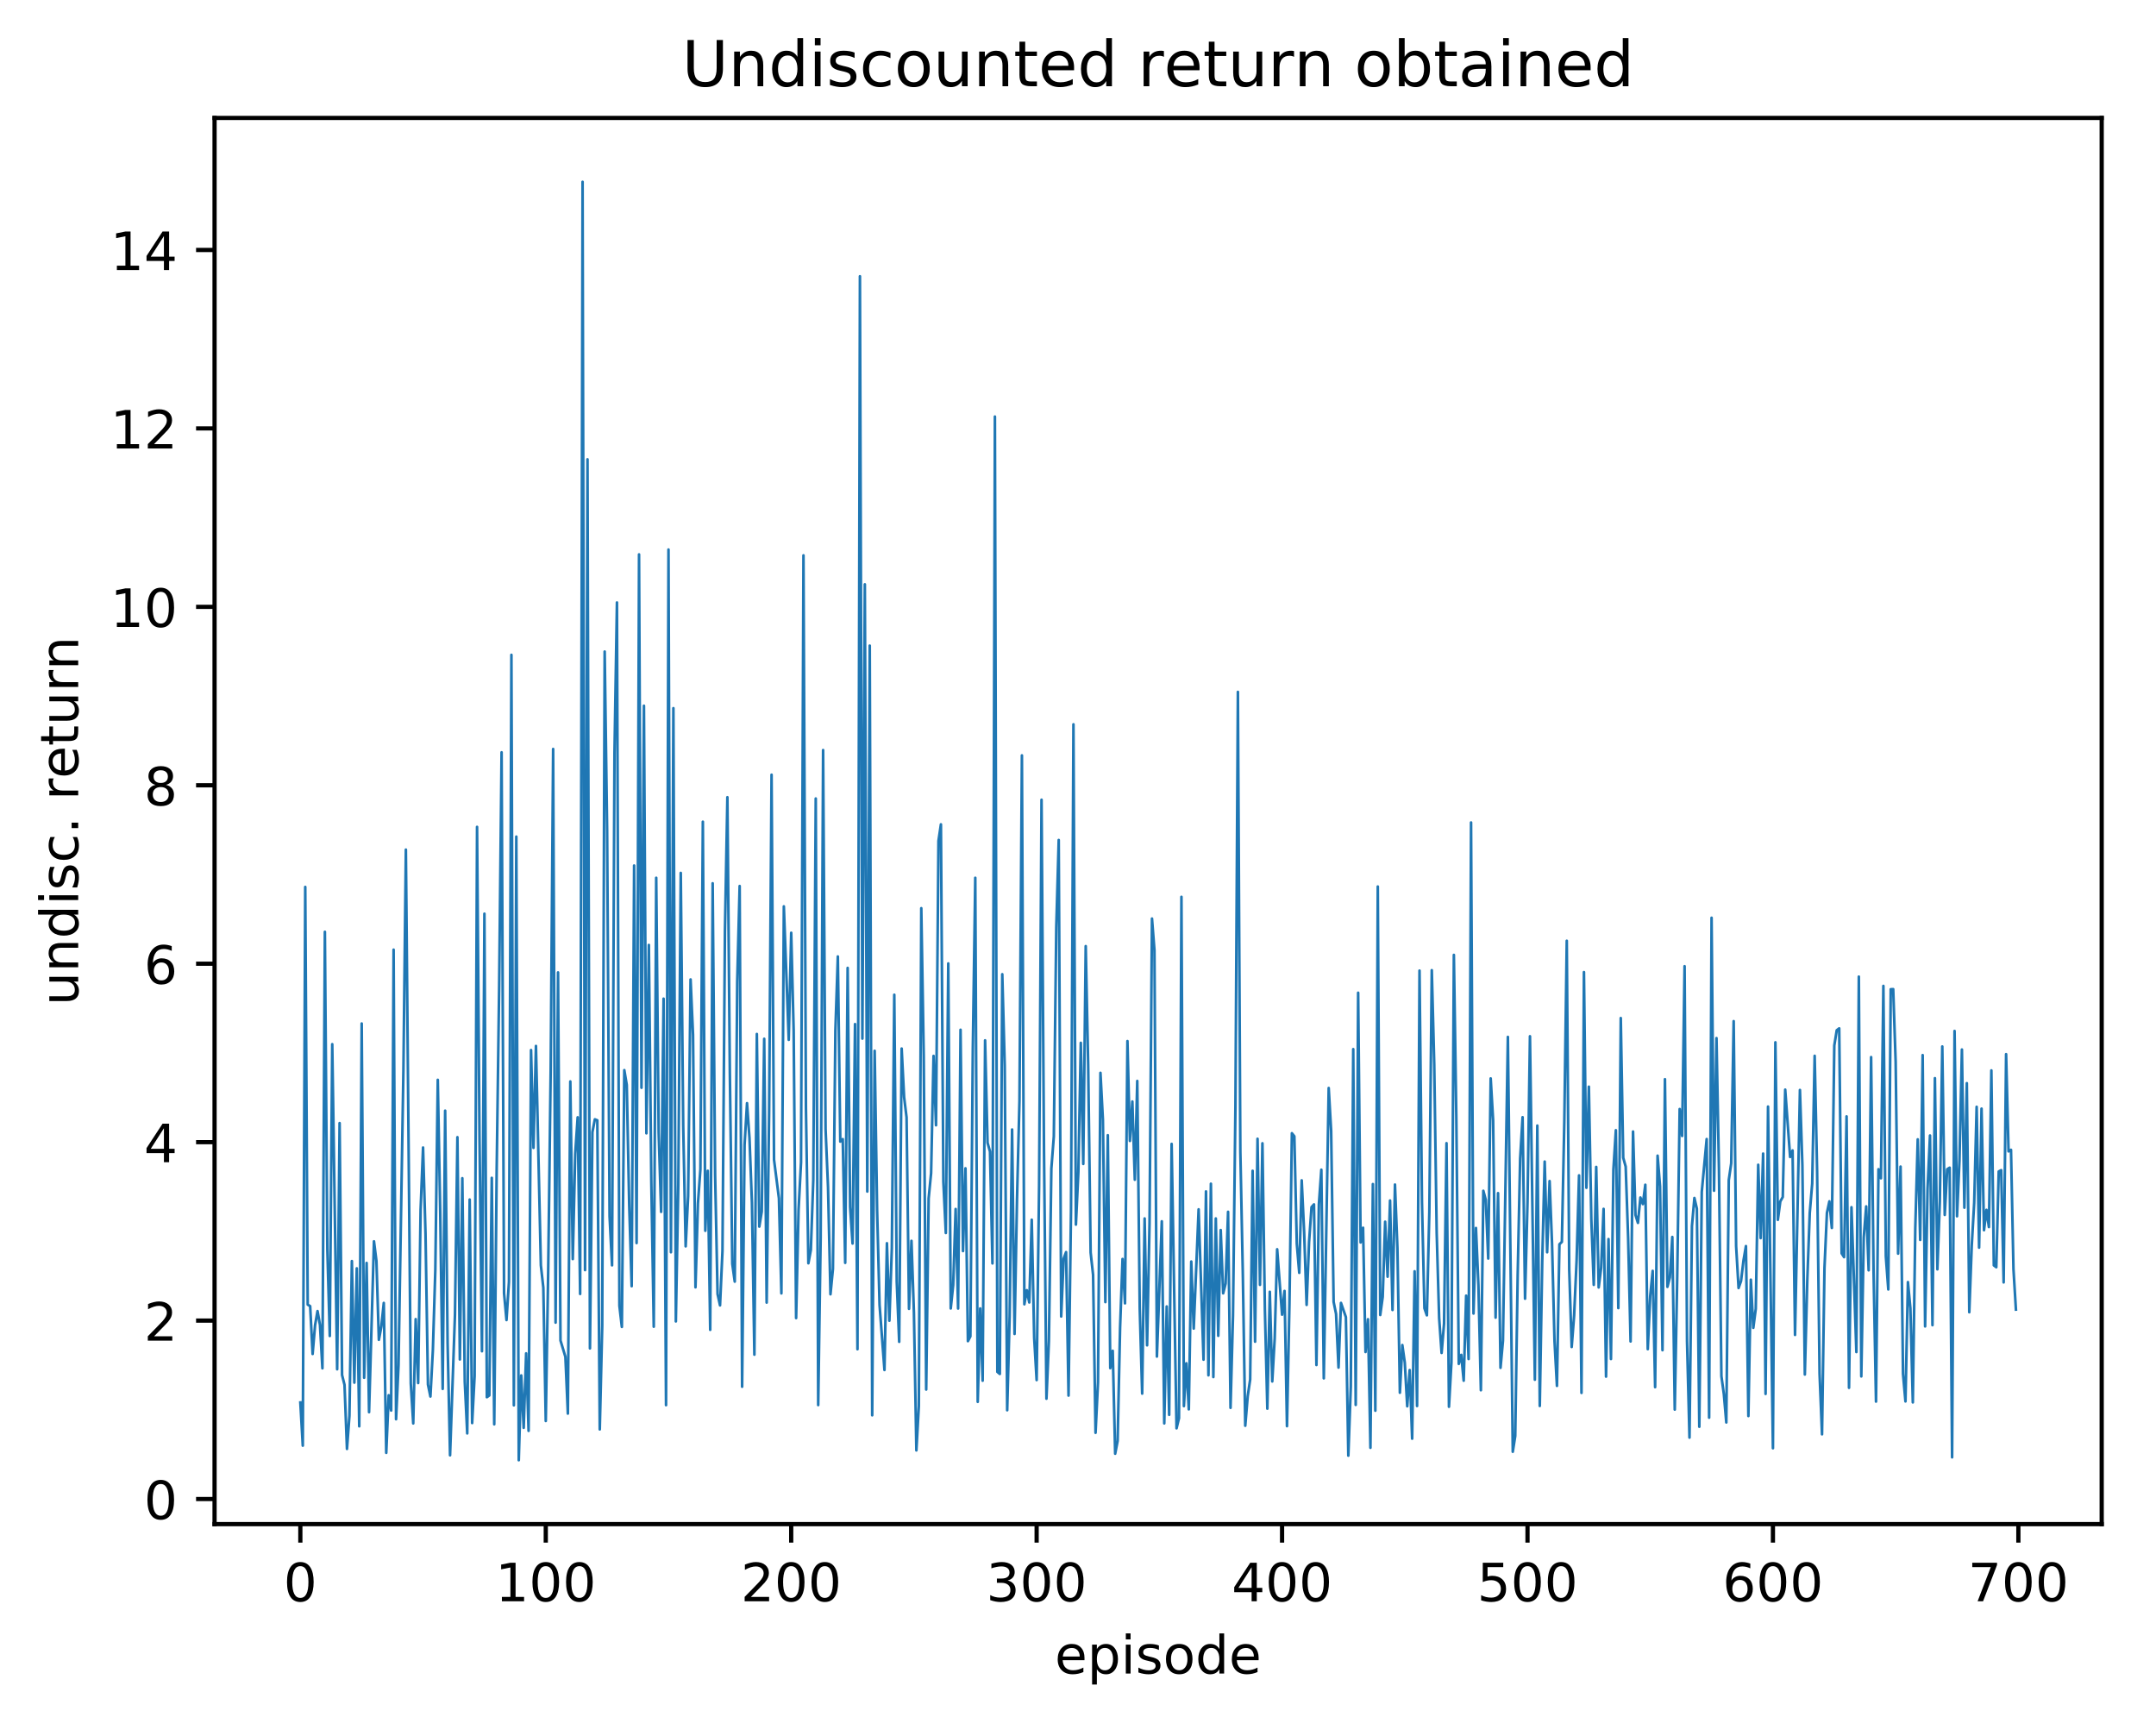 <?xml version="1.0" encoding="utf-8" standalone="no"?>
<!DOCTYPE svg PUBLIC "-//W3C//DTD SVG 1.1//EN"
  "http://www.w3.org/Graphics/SVG/1.1/DTD/svg11.dtd">
<!-- Created with matplotlib (http://matplotlib.org/) -->
<svg height="325pt" version="1.1" viewBox="0 0 408 325" width="408pt" xmlns="http://www.w3.org/2000/svg" xmlns:xlink="http://www.w3.org/1999/xlink">
 <defs>
  <style type="text/css">
*{stroke-linecap:butt;stroke-linejoin:round;}
  </style>
 </defs>
 <g id="figure_1">
  <g id="patch_1">
   <path d="M 0 325.986 
L 408.423 325.986 
L 408.423 0 
L 0 0 
z
" style="fill:#ffffff;"/>
  </g>
  <g id="axes_1">
   <g id="patch_2">
    <path d="M 40.603 288.43 
L 397.723 288.43 
L 397.723 22.318 
L 40.603 22.318 
z
" style="fill:#ffffff;"/>
   </g>
   <g id="matplotlib.axis_1">
    <g id="xtick_1">
     <g id="line2d_1">
      <defs>
       <path d="M 0 0 
L 0 3.5 
" id="me618990455" style="stroke:#000000;stroke-width:0.8;"/>
      </defs>
      <g>
       <use style="stroke:#000000;stroke-width:0.8;" x="56.836" xlink:href="#me618990455" y="288.43"/>
      </g>
     </g>
     <g id="text_1">
      <!-- 0 -->
      <defs>
       <path d="M 31.781 66.406 
Q 24.172 66.406 20.328 58.906 
Q 16.5 51.422 16.5 36.375 
Q 16.5 21.391 20.328 13.891 
Q 24.172 6.391 31.781 6.391 
Q 39.453 6.391 43.281 13.891 
Q 47.125 21.391 47.125 36.375 
Q 47.125 51.422 43.281 58.906 
Q 39.453 66.406 31.781 66.406 
z
M 31.781 74.219 
Q 44.047 74.219 50.516 64.516 
Q 56.984 54.828 56.984 36.375 
Q 56.984 17.969 50.516 8.266 
Q 44.047 -1.422 31.781 -1.422 
Q 19.531 -1.422 13.062 8.266 
Q 6.594 17.969 6.594 36.375 
Q 6.594 54.828 13.062 64.516 
Q 19.531 74.219 31.781 74.219 
z
" id="DejaVuSans-30"/>
      </defs>
      <g transform="translate(53.655 303.029)scale(0.1 -0.1)">
       <use xlink:href="#DejaVuSans-30"/>
      </g>
     </g>
    </g>
    <g id="xtick_2">
     <g id="line2d_2">
      <g>
       <use style="stroke:#000000;stroke-width:0.8;" x="103.281" xlink:href="#me618990455" y="288.43"/>
      </g>
     </g>
     <g id="text_2">
      <!-- 100 -->
      <defs>
       <path d="M 12.406 8.297 
L 28.516 8.297 
L 28.516 63.922 
L 10.984 60.406 
L 10.984 69.391 
L 28.422 72.906 
L 38.281 72.906 
L 38.281 8.297 
L 54.391 8.297 
L 54.391 0 
L 12.406 0 
z
" id="DejaVuSans-31"/>
      </defs>
      <g transform="translate(93.738 303.029)scale(0.1 -0.1)">
       <use xlink:href="#DejaVuSans-31"/>
       <use x="63.623" xlink:href="#DejaVuSans-30"/>
       <use x="127.246" xlink:href="#DejaVuSans-30"/>
      </g>
     </g>
    </g>
    <g id="xtick_3">
     <g id="line2d_3">
      <g>
       <use style="stroke:#000000;stroke-width:0.8;" x="149.727" xlink:href="#me618990455" y="288.43"/>
      </g>
     </g>
     <g id="text_3">
      <!-- 200 -->
      <defs>
       <path d="M 19.188 8.297 
L 53.609 8.297 
L 53.609 0 
L 7.328 0 
L 7.328 8.297 
Q 12.938 14.109 22.625 23.891 
Q 32.328 33.688 34.812 36.531 
Q 39.547 41.844 41.422 45.531 
Q 43.312 49.219 43.312 52.781 
Q 43.312 58.594 39.234 62.25 
Q 35.156 65.922 28.609 65.922 
Q 23.969 65.922 18.812 64.312 
Q 13.672 62.703 7.812 59.422 
L 7.812 69.391 
Q 13.766 71.781 18.938 73 
Q 24.125 74.219 28.422 74.219 
Q 39.75 74.219 46.484 68.547 
Q 53.219 62.891 53.219 53.422 
Q 53.219 48.922 51.531 44.891 
Q 49.859 40.875 45.406 35.406 
Q 44.188 33.984 37.641 27.219 
Q 31.109 20.453 19.188 8.297 
z
" id="DejaVuSans-32"/>
      </defs>
      <g transform="translate(140.183 303.029)scale(0.1 -0.1)">
       <use xlink:href="#DejaVuSans-32"/>
       <use x="63.623" xlink:href="#DejaVuSans-30"/>
       <use x="127.246" xlink:href="#DejaVuSans-30"/>
      </g>
     </g>
    </g>
    <g id="xtick_4">
     <g id="line2d_4">
      <g>
       <use style="stroke:#000000;stroke-width:0.8;" x="196.173" xlink:href="#me618990455" y="288.43"/>
      </g>
     </g>
     <g id="text_4">
      <!-- 300 -->
      <defs>
       <path d="M 40.578 39.312 
Q 47.656 37.797 51.625 33 
Q 55.609 28.219 55.609 21.188 
Q 55.609 10.406 48.188 4.484 
Q 40.766 -1.422 27.094 -1.422 
Q 22.516 -1.422 17.656 -0.516 
Q 12.797 0.391 7.625 2.203 
L 7.625 11.719 
Q 11.719 9.328 16.594 8.109 
Q 21.484 6.891 26.812 6.891 
Q 36.078 6.891 40.938 10.547 
Q 45.797 14.203 45.797 21.188 
Q 45.797 27.641 41.281 31.266 
Q 36.766 34.906 28.719 34.906 
L 20.219 34.906 
L 20.219 43.016 
L 29.109 43.016 
Q 36.375 43.016 40.234 45.922 
Q 44.094 48.828 44.094 54.297 
Q 44.094 59.906 40.109 62.906 
Q 36.141 65.922 28.719 65.922 
Q 24.656 65.922 20.016 65.031 
Q 15.375 64.156 9.812 62.312 
L 9.812 71.094 
Q 15.438 72.656 20.344 73.438 
Q 25.25 74.219 29.594 74.219 
Q 40.828 74.219 47.359 69.109 
Q 53.906 64.016 53.906 55.328 
Q 53.906 49.266 50.438 45.094 
Q 46.969 40.922 40.578 39.312 
z
" id="DejaVuSans-33"/>
      </defs>
      <g transform="translate(186.629 303.029)scale(0.1 -0.1)">
       <use xlink:href="#DejaVuSans-33"/>
       <use x="63.623" xlink:href="#DejaVuSans-30"/>
       <use x="127.246" xlink:href="#DejaVuSans-30"/>
      </g>
     </g>
    </g>
    <g id="xtick_5">
     <g id="line2d_5">
      <g>
       <use style="stroke:#000000;stroke-width:0.8;" x="242.618" xlink:href="#me618990455" y="288.43"/>
      </g>
     </g>
     <g id="text_5">
      <!-- 400 -->
      <defs>
       <path d="M 37.797 64.312 
L 12.891 25.391 
L 37.797 25.391 
z
M 35.203 72.906 
L 47.609 72.906 
L 47.609 25.391 
L 58.016 25.391 
L 58.016 17.188 
L 47.609 17.188 
L 47.609 0 
L 37.797 0 
L 37.797 17.188 
L 4.891 17.188 
L 4.891 26.703 
z
" id="DejaVuSans-34"/>
      </defs>
      <g transform="translate(233.074 303.029)scale(0.1 -0.1)">
       <use xlink:href="#DejaVuSans-34"/>
       <use x="63.623" xlink:href="#DejaVuSans-30"/>
       <use x="127.246" xlink:href="#DejaVuSans-30"/>
      </g>
     </g>
    </g>
    <g id="xtick_6">
     <g id="line2d_6">
      <g>
       <use style="stroke:#000000;stroke-width:0.8;" x="289.064" xlink:href="#me618990455" y="288.43"/>
      </g>
     </g>
     <g id="text_6">
      <!-- 500 -->
      <defs>
       <path d="M 10.797 72.906 
L 49.516 72.906 
L 49.516 64.594 
L 19.828 64.594 
L 19.828 46.734 
Q 21.969 47.469 24.109 47.828 
Q 26.266 48.188 28.422 48.188 
Q 40.625 48.188 47.75 41.5 
Q 54.891 34.812 54.891 23.391 
Q 54.891 11.625 47.562 5.094 
Q 40.234 -1.422 26.906 -1.422 
Q 22.312 -1.422 17.547 -0.641 
Q 12.797 0.141 7.719 1.703 
L 7.719 11.625 
Q 12.109 9.234 16.797 8.062 
Q 21.484 6.891 26.703 6.891 
Q 35.156 6.891 40.078 11.328 
Q 45.016 15.766 45.016 23.391 
Q 45.016 31 40.078 35.438 
Q 35.156 39.891 26.703 39.891 
Q 22.75 39.891 18.812 39.016 
Q 14.891 38.141 10.797 36.281 
z
" id="DejaVuSans-35"/>
      </defs>
      <g transform="translate(279.52 303.029)scale(0.1 -0.1)">
       <use xlink:href="#DejaVuSans-35"/>
       <use x="63.623" xlink:href="#DejaVuSans-30"/>
       <use x="127.246" xlink:href="#DejaVuSans-30"/>
      </g>
     </g>
    </g>
    <g id="xtick_7">
     <g id="line2d_7">
      <g>
       <use style="stroke:#000000;stroke-width:0.8;" x="335.509" xlink:href="#me618990455" y="288.43"/>
      </g>
     </g>
     <g id="text_7">
      <!-- 600 -->
      <defs>
       <path d="M 33.016 40.375 
Q 26.375 40.375 22.484 35.828 
Q 18.609 31.297 18.609 23.391 
Q 18.609 15.531 22.484 10.953 
Q 26.375 6.391 33.016 6.391 
Q 39.656 6.391 43.531 10.953 
Q 47.406 15.531 47.406 23.391 
Q 47.406 31.297 43.531 35.828 
Q 39.656 40.375 33.016 40.375 
z
M 52.594 71.297 
L 52.594 62.312 
Q 48.875 64.062 45.094 64.984 
Q 41.312 65.922 37.594 65.922 
Q 27.828 65.922 22.672 59.328 
Q 17.531 52.734 16.797 39.406 
Q 19.672 43.656 24.016 45.922 
Q 28.375 48.188 33.594 48.188 
Q 44.578 48.188 50.953 41.516 
Q 57.328 34.859 57.328 23.391 
Q 57.328 12.156 50.688 5.359 
Q 44.047 -1.422 33.016 -1.422 
Q 20.359 -1.422 13.672 8.266 
Q 6.984 17.969 6.984 36.375 
Q 6.984 53.656 15.188 63.938 
Q 23.391 74.219 37.203 74.219 
Q 40.922 74.219 44.703 73.484 
Q 48.484 72.75 52.594 71.297 
z
" id="DejaVuSans-36"/>
      </defs>
      <g transform="translate(325.966 303.029)scale(0.1 -0.1)">
       <use xlink:href="#DejaVuSans-36"/>
       <use x="63.623" xlink:href="#DejaVuSans-30"/>
       <use x="127.246" xlink:href="#DejaVuSans-30"/>
      </g>
     </g>
    </g>
    <g id="xtick_8">
     <g id="line2d_8">
      <g>
       <use style="stroke:#000000;stroke-width:0.8;" x="381.955" xlink:href="#me618990455" y="288.43"/>
      </g>
     </g>
     <g id="text_8">
      <!-- 700 -->
      <defs>
       <path d="M 8.203 72.906 
L 55.078 72.906 
L 55.078 68.703 
L 28.609 0 
L 18.312 0 
L 43.219 64.594 
L 8.203 64.594 
z
" id="DejaVuSans-37"/>
      </defs>
      <g transform="translate(372.411 303.029)scale(0.1 -0.1)">
       <use xlink:href="#DejaVuSans-37"/>
       <use x="63.623" xlink:href="#DejaVuSans-30"/>
       <use x="127.246" xlink:href="#DejaVuSans-30"/>
      </g>
     </g>
    </g>
    <g id="text_9">
     <!-- episode -->
     <defs>
      <path d="M 56.203 29.594 
L 56.203 25.203 
L 14.891 25.203 
Q 15.484 15.922 20.484 11.062 
Q 25.484 6.203 34.422 6.203 
Q 39.594 6.203 44.453 7.469 
Q 49.312 8.734 54.109 11.281 
L 54.109 2.781 
Q 49.266 0.734 44.188 -0.344 
Q 39.109 -1.422 33.891 -1.422 
Q 20.797 -1.422 13.156 6.188 
Q 5.516 13.812 5.516 26.812 
Q 5.516 40.234 12.766 48.109 
Q 20.016 56 32.328 56 
Q 43.359 56 49.781 48.891 
Q 56.203 41.797 56.203 29.594 
z
M 47.219 32.234 
Q 47.125 39.594 43.094 43.984 
Q 39.062 48.391 32.422 48.391 
Q 24.906 48.391 20.391 44.141 
Q 15.875 39.891 15.188 32.172 
z
" id="DejaVuSans-65"/>
      <path d="M 18.109 8.203 
L 18.109 -20.797 
L 9.078 -20.797 
L 9.078 54.688 
L 18.109 54.688 
L 18.109 46.391 
Q 20.953 51.266 25.266 53.625 
Q 29.594 56 35.594 56 
Q 45.562 56 51.781 48.094 
Q 58.016 40.188 58.016 27.297 
Q 58.016 14.406 51.781 6.484 
Q 45.562 -1.422 35.594 -1.422 
Q 29.594 -1.422 25.266 0.953 
Q 20.953 3.328 18.109 8.203 
z
M 48.688 27.297 
Q 48.688 37.203 44.609 42.844 
Q 40.531 48.484 33.406 48.484 
Q 26.266 48.484 22.188 42.844 
Q 18.109 37.203 18.109 27.297 
Q 18.109 17.391 22.188 11.75 
Q 26.266 6.109 33.406 6.109 
Q 40.531 6.109 44.609 11.75 
Q 48.688 17.391 48.688 27.297 
z
" id="DejaVuSans-70"/>
      <path d="M 9.422 54.688 
L 18.406 54.688 
L 18.406 0 
L 9.422 0 
z
M 9.422 75.984 
L 18.406 75.984 
L 18.406 64.594 
L 9.422 64.594 
z
" id="DejaVuSans-69"/>
      <path d="M 44.281 53.078 
L 44.281 44.578 
Q 40.484 46.531 36.375 47.5 
Q 32.281 48.484 27.875 48.484 
Q 21.188 48.484 17.844 46.438 
Q 14.5 44.391 14.5 40.281 
Q 14.5 37.156 16.891 35.375 
Q 19.281 33.594 26.516 31.984 
L 29.594 31.297 
Q 39.156 29.25 43.188 25.516 
Q 47.219 21.781 47.219 15.094 
Q 47.219 7.469 41.188 3.016 
Q 35.156 -1.422 24.609 -1.422 
Q 20.219 -1.422 15.453 -0.562 
Q 10.688 0.297 5.422 2 
L 5.422 11.281 
Q 10.406 8.688 15.234 7.391 
Q 20.062 6.109 24.812 6.109 
Q 31.156 6.109 34.562 8.281 
Q 37.984 10.453 37.984 14.406 
Q 37.984 18.062 35.516 20.016 
Q 33.062 21.969 24.703 23.781 
L 21.578 24.516 
Q 13.234 26.266 9.516 29.906 
Q 5.812 33.547 5.812 39.891 
Q 5.812 47.609 11.281 51.797 
Q 16.75 56 26.812 56 
Q 31.781 56 36.172 55.266 
Q 40.578 54.547 44.281 53.078 
z
" id="DejaVuSans-73"/>
      <path d="M 30.609 48.391 
Q 23.391 48.391 19.188 42.75 
Q 14.984 37.109 14.984 27.297 
Q 14.984 17.484 19.156 11.844 
Q 23.344 6.203 30.609 6.203 
Q 37.797 6.203 41.984 11.859 
Q 46.188 17.531 46.188 27.297 
Q 46.188 37.016 41.984 42.703 
Q 37.797 48.391 30.609 48.391 
z
M 30.609 56 
Q 42.328 56 49.016 48.375 
Q 55.719 40.766 55.719 27.297 
Q 55.719 13.875 49.016 6.219 
Q 42.328 -1.422 30.609 -1.422 
Q 18.844 -1.422 12.172 6.219 
Q 5.516 13.875 5.516 27.297 
Q 5.516 40.766 12.172 48.375 
Q 18.844 56 30.609 56 
z
" id="DejaVuSans-6f"/>
      <path d="M 45.406 46.391 
L 45.406 75.984 
L 54.391 75.984 
L 54.391 0 
L 45.406 0 
L 45.406 8.203 
Q 42.578 3.328 38.25 0.953 
Q 33.938 -1.422 27.875 -1.422 
Q 17.969 -1.422 11.734 6.484 
Q 5.516 14.406 5.516 27.297 
Q 5.516 40.188 11.734 48.094 
Q 17.969 56 27.875 56 
Q 33.938 56 38.25 53.625 
Q 42.578 51.266 45.406 46.391 
z
M 14.797 27.297 
Q 14.797 17.391 18.875 11.75 
Q 22.953 6.109 30.078 6.109 
Q 37.203 6.109 41.297 11.75 
Q 45.406 17.391 45.406 27.297 
Q 45.406 37.203 41.297 42.844 
Q 37.203 48.484 30.078 48.484 
Q 22.953 48.484 18.875 42.844 
Q 14.797 37.203 14.797 27.297 
z
" id="DejaVuSans-64"/>
     </defs>
     <g transform="translate(199.608 316.707)scale(0.1 -0.1)">
      <use xlink:href="#DejaVuSans-65"/>
      <use x="61.523" xlink:href="#DejaVuSans-70"/>
      <use x="125" xlink:href="#DejaVuSans-69"/>
      <use x="152.783" xlink:href="#DejaVuSans-73"/>
      <use x="204.883" xlink:href="#DejaVuSans-6f"/>
      <use x="266.064" xlink:href="#DejaVuSans-64"/>
      <use x="329.541" xlink:href="#DejaVuSans-65"/>
     </g>
    </g>
   </g>
   <g id="matplotlib.axis_2">
    <g id="ytick_1">
     <g id="line2d_9">
      <defs>
       <path d="M 0 0 
L -3.5 0 
" id="m1938eb3bfb" style="stroke:#000000;stroke-width:0.8;"/>
      </defs>
      <g>
       <use style="stroke:#000000;stroke-width:0.8;" x="40.603" xlink:href="#m1938eb3bfb" y="283.68"/>
      </g>
     </g>
     <g id="text_10">
      <!-- 0 -->
      <g transform="translate(27.241 287.48)scale(0.1 -0.1)">
       <use xlink:href="#DejaVuSans-30"/>
      </g>
     </g>
    </g>
    <g id="ytick_2">
     <g id="line2d_10">
      <g>
       <use style="stroke:#000000;stroke-width:0.8;" x="40.603" xlink:href="#m1938eb3bfb" y="249.913"/>
      </g>
     </g>
     <g id="text_11">
      <!-- 2 -->
      <g transform="translate(27.241 253.712)scale(0.1 -0.1)">
       <use xlink:href="#DejaVuSans-32"/>
      </g>
     </g>
    </g>
    <g id="ytick_3">
     <g id="line2d_11">
      <g>
       <use style="stroke:#000000;stroke-width:0.8;" x="40.603" xlink:href="#m1938eb3bfb" y="216.145"/>
      </g>
     </g>
     <g id="text_12">
      <!-- 4 -->
      <g transform="translate(27.241 219.944)scale(0.1 -0.1)">
       <use xlink:href="#DejaVuSans-34"/>
      </g>
     </g>
    </g>
    <g id="ytick_4">
     <g id="line2d_12">
      <g>
       <use style="stroke:#000000;stroke-width:0.8;" x="40.603" xlink:href="#m1938eb3bfb" y="182.377"/>
      </g>
     </g>
     <g id="text_13">
      <!-- 6 -->
      <g transform="translate(27.241 186.176)scale(0.1 -0.1)">
       <use xlink:href="#DejaVuSans-36"/>
      </g>
     </g>
    </g>
    <g id="ytick_5">
     <g id="line2d_13">
      <g>
       <use style="stroke:#000000;stroke-width:0.8;" x="40.603" xlink:href="#m1938eb3bfb" y="148.609"/>
      </g>
     </g>
     <g id="text_14">
      <!-- 8 -->
      <defs>
       <path d="M 31.781 34.625 
Q 24.75 34.625 20.719 30.859 
Q 16.703 27.094 16.703 20.516 
Q 16.703 13.922 20.719 10.156 
Q 24.75 6.391 31.781 6.391 
Q 38.812 6.391 42.859 10.172 
Q 46.922 13.969 46.922 20.516 
Q 46.922 27.094 42.891 30.859 
Q 38.875 34.625 31.781 34.625 
z
M 21.922 38.812 
Q 15.578 40.375 12.031 44.719 
Q 8.5 49.078 8.5 55.328 
Q 8.5 64.062 14.719 69.141 
Q 20.953 74.219 31.781 74.219 
Q 42.672 74.219 48.875 69.141 
Q 55.078 64.062 55.078 55.328 
Q 55.078 49.078 51.531 44.719 
Q 48 40.375 41.703 38.812 
Q 48.828 37.156 52.797 32.312 
Q 56.781 27.484 56.781 20.516 
Q 56.781 9.906 50.312 4.234 
Q 43.844 -1.422 31.781 -1.422 
Q 19.734 -1.422 13.25 4.234 
Q 6.781 9.906 6.781 20.516 
Q 6.781 27.484 10.781 32.312 
Q 14.797 37.156 21.922 38.812 
z
M 18.312 54.391 
Q 18.312 48.734 21.844 45.562 
Q 25.391 42.391 31.781 42.391 
Q 38.141 42.391 41.719 45.562 
Q 45.312 48.734 45.312 54.391 
Q 45.312 60.062 41.719 63.234 
Q 38.141 66.406 31.781 66.406 
Q 25.391 66.406 21.844 63.234 
Q 18.312 60.062 18.312 54.391 
z
" id="DejaVuSans-38"/>
      </defs>
      <g transform="translate(27.241 152.409)scale(0.1 -0.1)">
       <use xlink:href="#DejaVuSans-38"/>
      </g>
     </g>
    </g>
    <g id="ytick_6">
     <g id="line2d_14">
      <g>
       <use style="stroke:#000000;stroke-width:0.8;" x="40.603" xlink:href="#m1938eb3bfb" y="114.842"/>
      </g>
     </g>
     <g id="text_15">
      <!-- 10 -->
      <g transform="translate(20.878 118.641)scale(0.1 -0.1)">
       <use xlink:href="#DejaVuSans-31"/>
       <use x="63.623" xlink:href="#DejaVuSans-30"/>
      </g>
     </g>
    </g>
    <g id="ytick_7">
     <g id="line2d_15">
      <g>
       <use style="stroke:#000000;stroke-width:0.8;" x="40.603" xlink:href="#m1938eb3bfb" y="81.074"/>
      </g>
     </g>
     <g id="text_16">
      <!-- 12 -->
      <g transform="translate(20.878 84.873)scale(0.1 -0.1)">
       <use xlink:href="#DejaVuSans-31"/>
       <use x="63.623" xlink:href="#DejaVuSans-32"/>
      </g>
     </g>
    </g>
    <g id="ytick_8">
     <g id="line2d_16">
      <g>
       <use style="stroke:#000000;stroke-width:0.8;" x="40.603" xlink:href="#m1938eb3bfb" y="47.306"/>
      </g>
     </g>
     <g id="text_17">
      <!-- 14 -->
      <g transform="translate(20.878 51.105)scale(0.1 -0.1)">
       <use xlink:href="#DejaVuSans-31"/>
       <use x="63.623" xlink:href="#DejaVuSans-34"/>
      </g>
     </g>
    </g>
    <g id="text_18">
     <!-- undisc. return -->
     <defs>
      <path d="M 8.5 21.578 
L 8.5 54.688 
L 17.484 54.688 
L 17.484 21.922 
Q 17.484 14.156 20.5 10.266 
Q 23.531 6.391 29.594 6.391 
Q 36.859 6.391 41.078 11.031 
Q 45.312 15.672 45.312 23.688 
L 45.312 54.688 
L 54.297 54.688 
L 54.297 0 
L 45.312 0 
L 45.312 8.406 
Q 42.047 3.422 37.719 1 
Q 33.406 -1.422 27.688 -1.422 
Q 18.266 -1.422 13.375 4.438 
Q 8.5 10.297 8.5 21.578 
z
M 31.109 56 
z
" id="DejaVuSans-75"/>
      <path d="M 54.891 33.016 
L 54.891 0 
L 45.906 0 
L 45.906 32.719 
Q 45.906 40.484 42.875 44.328 
Q 39.844 48.188 33.797 48.188 
Q 26.516 48.188 22.312 43.547 
Q 18.109 38.922 18.109 30.906 
L 18.109 0 
L 9.078 0 
L 9.078 54.688 
L 18.109 54.688 
L 18.109 46.188 
Q 21.344 51.125 25.703 53.562 
Q 30.078 56 35.797 56 
Q 45.219 56 50.047 50.172 
Q 54.891 44.344 54.891 33.016 
z
" id="DejaVuSans-6e"/>
      <path d="M 48.781 52.594 
L 48.781 44.188 
Q 44.969 46.297 41.141 47.344 
Q 37.312 48.391 33.406 48.391 
Q 24.656 48.391 19.812 42.844 
Q 14.984 37.312 14.984 27.297 
Q 14.984 17.281 19.812 11.734 
Q 24.656 6.203 33.406 6.203 
Q 37.312 6.203 41.141 7.25 
Q 44.969 8.297 48.781 10.406 
L 48.781 2.094 
Q 45.016 0.344 40.984 -0.531 
Q 36.969 -1.422 32.422 -1.422 
Q 20.062 -1.422 12.781 6.344 
Q 5.516 14.109 5.516 27.297 
Q 5.516 40.672 12.859 48.328 
Q 20.219 56 33.016 56 
Q 37.156 56 41.109 55.141 
Q 45.062 54.297 48.781 52.594 
z
" id="DejaVuSans-63"/>
      <path d="M 10.688 12.406 
L 21 12.406 
L 21 0 
L 10.688 0 
z
" id="DejaVuSans-2e"/>
      <path id="DejaVuSans-20"/>
      <path d="M 41.109 46.297 
Q 39.594 47.172 37.812 47.578 
Q 36.031 48 33.891 48 
Q 26.266 48 22.188 43.047 
Q 18.109 38.094 18.109 28.812 
L 18.109 0 
L 9.078 0 
L 9.078 54.688 
L 18.109 54.688 
L 18.109 46.188 
Q 20.953 51.172 25.484 53.578 
Q 30.031 56 36.531 56 
Q 37.453 56 38.578 55.875 
Q 39.703 55.766 41.062 55.516 
z
" id="DejaVuSans-72"/>
      <path d="M 18.312 70.219 
L 18.312 54.688 
L 36.812 54.688 
L 36.812 47.703 
L 18.312 47.703 
L 18.312 18.016 
Q 18.312 11.328 20.141 9.422 
Q 21.969 7.516 27.594 7.516 
L 36.812 7.516 
L 36.812 0 
L 27.594 0 
Q 17.188 0 13.234 3.875 
Q 9.281 7.766 9.281 18.016 
L 9.281 47.703 
L 2.688 47.703 
L 2.688 54.688 
L 9.281 54.688 
L 9.281 70.219 
z
" id="DejaVuSans-74"/>
     </defs>
     <g transform="translate(14.798 190.29)rotate(-90)scale(0.1 -0.1)">
      <use xlink:href="#DejaVuSans-75"/>
      <use x="63.379" xlink:href="#DejaVuSans-6e"/>
      <use x="126.758" xlink:href="#DejaVuSans-64"/>
      <use x="190.234" xlink:href="#DejaVuSans-69"/>
      <use x="218.018" xlink:href="#DejaVuSans-73"/>
      <use x="270.117" xlink:href="#DejaVuSans-63"/>
      <use x="325.098" xlink:href="#DejaVuSans-2e"/>
      <use x="356.885" xlink:href="#DejaVuSans-20"/>
      <use x="388.672" xlink:href="#DejaVuSans-72"/>
      <use x="429.754" xlink:href="#DejaVuSans-65"/>
      <use x="491.277" xlink:href="#DejaVuSans-74"/>
      <use x="530.486" xlink:href="#DejaVuSans-75"/>
      <use x="593.865" xlink:href="#DejaVuSans-72"/>
      <use x="634.963" xlink:href="#DejaVuSans-6e"/>
     </g>
    </g>
   </g>
   <g id="line2d_17">
    <path clip-path="url(#p3d718c15c7)" d="M 56.836 265.409 
L 57.3 273.58 
L 57.765 167.849 
L 58.229 246.887 
L 58.694 247.181 
L 59.158 256.233 
L 59.623 250.785 
L 60.087 248.109 
L 60.551 250.73 
L 61.016 258.94 
L 61.48 176.343 
L 61.945 236.384 
L 62.409 252.828 
L 62.874 197.608 
L 63.803 259.124 
L 64.267 212.539 
L 64.732 260.215 
L 65.196 262.074 
L 65.661 274.197 
L 66.125 267.919 
L 66.589 238.652 
L 67.054 261.653 
L 67.518 240.028 
L 67.983 269.918 
L 68.447 193.694 
L 68.912 260.731 
L 69.376 239.005 
L 69.841 267.241 
L 70.77 234.917 
L 71.234 238.623 
L 71.698 253.547 
L 72.163 251.034 
L 72.627 246.573 
L 73.092 274.943 
L 73.556 264.043 
L 74.021 266.93 
L 74.485 179.722 
L 74.95 268.578 
L 75.414 258.372 
L 76.343 202.547 
L 76.807 160.789 
L 77.736 261.818 
L 78.201 269.368 
L 78.665 249.641 
L 79.13 261.733 
L 79.594 228.928 
L 80.059 217.164 
L 80.523 233.484 
L 80.988 262.013 
L 81.452 264.281 
L 81.916 255.503 
L 82.381 240.311 
L 82.845 204.354 
L 83.31 229.469 
L 83.774 262.838 
L 84.239 210.191 
L 84.703 254.152 
L 85.168 275.403 
L 86.097 248.807 
L 86.561 215.211 
L 87.025 257.265 
L 87.49 222.97 
L 87.954 261.5 
L 88.419 271.26 
L 88.883 227.01 
L 89.348 269.302 
L 89.812 260.408 
L 90.277 156.485 
L 90.741 215.24 
L 91.206 255.714 
L 91.67 172.914 
L 92.134 264.409 
L 92.599 264.075 
L 93.063 222.902 
L 93.528 269.54 
L 93.992 221.388 
L 94.457 186.815 
L 94.921 142.376 
L 95.386 244.731 
L 95.85 249.808 
L 96.315 242.584 
L 96.779 123.925 
L 97.243 265.947 
L 97.708 158.327 
L 98.172 276.334 
L 98.637 260.293 
L 99.101 270.206 
L 99.566 256.118 
L 100.03 270.779 
L 100.495 198.72 
L 100.959 217.228 
L 101.424 197.941 
L 102.353 239.461 
L 102.817 243.671 
L 103.281 268.912 
L 103.746 240.165 
L 104.21 202.538 
L 104.675 141.741 
L 105.139 250.294 
L 105.604 184.025 
L 106.068 253.682 
L 106.997 256.771 
L 107.462 267.511 
L 107.926 204.661 
L 108.39 238.269 
L 108.855 218.346 
L 109.319 211.445 
L 109.784 244.873 
L 110.248 34.414 
L 110.713 240.356 
L 111.177 86.925 
L 111.642 255.176 
L 112.106 214.243 
L 112.571 211.826 
L 113.035 212.012 
L 113.499 270.504 
L 113.964 250.903 
L 114.428 123.306 
L 114.893 157.251 
L 115.357 230.173 
L 115.822 239.454 
L 116.286 142.404 
L 116.751 114.02 
L 117.215 247.104 
L 117.68 251.113 
L 118.144 202.518 
L 118.608 205.307 
L 119.073 228.067 
L 119.537 243.404 
L 120.002 163.796 
L 120.466 235.237 
L 120.931 104.92 
L 121.395 205.849 
L 121.86 133.559 
L 122.324 214.471 
L 122.789 178.827 
L 123.253 223.606 
L 123.717 251.071 
L 124.182 166.117 
L 124.646 214.312 
L 125.111 229.338 
L 125.575 188.993 
L 126.04 265.915 
L 126.504 104.002 
L 126.969 236.978 
L 127.433 134.019 
L 127.898 250.069 
L 128.362 224.169 
L 128.826 165.196 
L 129.291 213.102 
L 129.755 235.862 
L 130.22 226.351 
L 130.684 185.354 
L 131.149 195.844 
L 131.613 243.612 
L 132.078 227.724 
L 132.542 221.299 
L 133.007 155.508 
L 133.471 232.913 
L 133.936 221.562 
L 134.4 251.663 
L 134.864 167.161 
L 135.329 222.325 
L 135.793 244.894 
L 136.258 247.032 
L 136.722 236.706 
L 137.187 176.255 
L 137.651 150.872 
L 138.116 203.021 
L 138.58 239.179 
L 139.045 242.536 
L 139.509 185.779 
L 139.973 167.677 
L 140.438 262.427 
L 140.902 216.642 
L 141.367 208.767 
L 141.831 215.369 
L 142.296 227.621 
L 142.76 256.36 
L 143.225 195.676 
L 143.689 232.128 
L 144.154 229.271 
L 144.618 196.588 
L 145.082 246.506 
L 145.547 210.647 
L 146.011 146.611 
L 146.476 219.463 
L 147.405 226.774 
L 147.869 244.76 
L 148.334 171.528 
L 149.263 196.779 
L 149.727 176.522 
L 150.191 195.011 
L 150.656 249.435 
L 151.12 228.934 
L 151.585 219.966 
L 152.049 105.1 
L 152.514 209.667 
L 152.978 239.063 
L 153.443 236.55 
L 153.907 223.276 
L 154.372 151.115 
L 154.836 265.901 
L 155.3 234.289 
L 155.765 141.947 
L 156.229 213.646 
L 156.694 224.645 
L 157.158 244.932 
L 157.623 240.122 
L 158.087 195.047 
L 158.552 181.011 
L 159.016 216.038 
L 159.481 215.573 
L 159.945 238.987 
L 160.409 183.17 
L 160.874 228.424 
L 161.338 235.327 
L 161.803 193.803 
L 162.267 255.329 
L 162.732 52.283 
L 163.196 196.548 
L 163.661 110.583 
L 164.125 225.488 
L 164.59 122.183 
L 165.054 267.833 
L 165.518 198.86 
L 165.983 228.973 
L 166.447 246.95 
L 167.376 259.26 
L 167.841 235.273 
L 168.305 249.938 
L 168.77 236.221 
L 169.234 188.249 
L 169.699 242.532 
L 170.163 253.928 
L 170.628 198.432 
L 171.092 207.632 
L 171.556 211.439 
L 172.021 247.69 
L 172.485 234.824 
L 172.95 248.408 
L 173.414 274.475 
L 173.879 266.078 
L 174.343 171.872 
L 174.808 199.822 
L 175.272 262.961 
L 175.737 226.775 
L 176.201 222.001 
L 176.665 199.824 
L 177.13 212.948 
L 177.594 159.137 
L 178.059 156.006 
L 178.523 223.658 
L 178.988 233.338 
L 179.452 182.325 
L 179.917 247.613 
L 180.381 243.187 
L 180.846 228.798 
L 181.31 247.626 
L 181.774 194.877 
L 182.239 236.757 
L 182.703 221.098 
L 183.168 253.806 
L 183.632 252.904 
L 184.097 198.38 
L 184.561 166.119 
L 185.026 265.288 
L 185.49 247.615 
L 185.955 261.287 
L 186.419 196.883 
L 186.883 216.264 
L 187.348 217.929 
L 187.812 239.091 
L 188.277 78.837 
L 188.741 259.622 
L 189.206 260.011 
L 189.67 184.371 
L 190.135 201.655 
L 190.599 266.878 
L 191.064 249.101 
L 191.528 213.755 
L 191.992 252.444 
L 192.457 227.03 
L 192.921 208.322 
L 193.386 142.955 
L 193.85 246.824 
L 194.315 244.161 
L 194.779 246.482 
L 195.244 230.824 
L 195.708 253.187 
L 196.173 261.17 
L 196.637 224.389 
L 197.101 151.348 
L 197.566 217.881 
L 198.03 264.696 
L 198.495 253.738 
L 198.959 221.136 
L 199.424 215.062 
L 199.888 175.478 
L 200.353 158.965 
L 200.817 249.131 
L 201.282 238.203 
L 201.746 236.956 
L 202.21 264.105 
L 202.675 229.106 
L 203.139 137.075 
L 203.604 231.746 
L 204.068 221.78 
L 204.533 197.353 
L 204.997 220.267 
L 205.462 179.05 
L 205.926 201.684 
L 206.391 237.033 
L 206.855 241.253 
L 207.32 271.148 
L 207.784 261.571 
L 208.248 203.03 
L 208.713 211.896 
L 209.177 246.415 
L 209.642 214.832 
L 210.106 258.911 
L 210.571 255.63 
L 211.035 275.106 
L 211.5 272.675 
L 211.964 251.21 
L 212.429 238.254 
L 212.893 246.649 
L 213.357 197.018 
L 213.822 215.913 
L 214.286 208.456 
L 214.751 223.251 
L 215.215 204.564 
L 215.68 247.557 
L 216.144 263.725 
L 216.609 230.59 
L 217.073 254.591 
L 217.538 231.498 
L 218.002 173.837 
L 218.466 179.825 
L 218.931 256.717 
L 219.86 231.126 
L 220.324 269.367 
L 220.789 247.239 
L 221.253 267.747 
L 221.718 216.477 
L 222.647 270.298 
L 223.111 268.374 
L 223.575 169.722 
L 224.04 266.093 
L 224.504 257.996 
L 224.969 266.705 
L 225.433 238.74 
L 225.898 251.421 
L 226.827 228.86 
L 227.756 257.305 
L 228.22 225.468 
L 228.684 260.266 
L 229.149 224.013 
L 229.613 260.598 
L 230.078 230.587 
L 230.542 252.789 
L 231.007 232.779 
L 231.471 244.749 
L 231.936 242.9 
L 232.4 229.328 
L 232.865 266.422 
L 233.329 249.024 
L 233.793 209.358 
L 234.258 130.937 
L 234.722 217.922 
L 235.187 240.774 
L 235.651 269.811 
L 236.116 264.229 
L 236.58 261.071 
L 237.045 221.564 
L 237.509 253.904 
L 237.974 215.506 
L 238.438 243.151 
L 238.902 216.364 
L 239.367 247.864 
L 239.831 266.58 
L 240.296 244.466 
L 240.76 261.425 
L 241.225 253.269 
L 241.689 236.415 
L 242.618 248.792 
L 243.083 244.301 
L 243.547 269.891 
L 244.012 246.845 
L 244.476 214.456 
L 244.94 215.039 
L 245.405 235.359 
L 245.869 240.874 
L 246.334 223.374 
L 246.798 233.24 
L 247.263 246.942 
L 247.727 235.05 
L 248.192 228.438 
L 248.656 227.924 
L 249.121 258.318 
L 249.585 227.894 
L 250.049 221.362 
L 250.514 260.843 
L 251.443 205.897 
L 251.907 214.063 
L 252.372 246.371 
L 252.836 248.651 
L 253.301 258.802 
L 253.765 246.568 
L 254.694 249.248 
L 255.158 275.47 
L 255.623 262.43 
L 256.087 198.545 
L 256.552 265.866 
L 257.016 187.871 
L 257.481 235.126 
L 257.945 232.343 
L 258.41 255.862 
L 258.874 249.661 
L 259.339 273.982 
L 259.803 224.081 
L 260.267 266.963 
L 260.732 167.773 
L 261.196 248.854 
L 261.661 245.436 
L 262.125 231.203 
L 262.59 241.608 
L 263.054 227.189 
L 263.519 247.906 
L 263.983 224.17 
L 264.448 236.235 
L 264.912 263.562 
L 265.376 254.542 
L 265.841 257.86 
L 266.305 266.126 
L 266.77 259.278 
L 267.234 272.258 
L 267.699 240.584 
L 268.163 266.078 
L 268.628 183.683 
L 269.092 227.498 
L 269.557 247.572 
L 270.021 248.915 
L 270.485 229.412 
L 270.95 183.603 
L 271.414 201.45 
L 271.879 233.336 
L 272.343 249.45 
L 272.808 256.034 
L 273.272 250.491 
L 273.737 216.341 
L 274.201 266.221 
L 274.666 257.826 
L 275.13 180.71 
L 275.594 211.44 
L 276.059 258.108 
L 276.523 256.4 
L 276.988 261.283 
L 277.452 245.194 
L 277.917 257.184 
L 278.381 155.654 
L 278.846 248.578 
L 279.31 232.388 
L 279.775 243.237 
L 280.239 263.092 
L 280.704 225.35 
L 281.168 227.08 
L 281.632 238.169 
L 282.097 204.085 
L 282.561 212.055 
L 283.026 249.351 
L 283.49 225.794 
L 283.955 258.847 
L 284.419 253.725 
L 285.348 196.23 
L 286.277 274.735 
L 286.741 271.742 
L 287.206 241.302 
L 287.67 219.273 
L 288.135 211.423 
L 288.599 245.769 
L 289.064 227.548 
L 289.528 196.108 
L 290.457 261.099 
L 290.922 213.012 
L 291.386 266.068 
L 291.85 238.78 
L 292.315 219.822 
L 292.779 236.983 
L 293.244 223.51 
L 293.708 235.396 
L 294.173 253.746 
L 294.637 262.268 
L 295.102 235.478 
L 295.566 235.018 
L 296.031 212.199 
L 296.495 178.039 
L 296.959 240.247 
L 297.424 254.911 
L 297.888 248.925 
L 298.353 238.6 
L 298.817 222.437 
L 299.282 263.594 
L 299.746 183.968 
L 300.211 224.78 
L 300.675 205.65 
L 301.14 230.722 
L 301.604 243.152 
L 302.068 220.834 
L 302.533 243.64 
L 302.997 239.958 
L 303.462 228.773 
L 303.926 260.514 
L 304.391 234.488 
L 304.855 257.184 
L 305.32 221.322 
L 305.784 213.888 
L 306.249 247.548 
L 306.713 192.663 
L 307.177 219.087 
L 307.642 220.771 
L 308.106 234.241 
L 308.571 253.86 
L 309.035 214.136 
L 309.5 229.935 
L 309.964 231.422 
L 310.429 226.621 
L 310.893 227.869 
L 311.358 224.207 
L 311.822 255.318 
L 312.286 245.268 
L 312.751 240.505 
L 313.215 262.509 
L 313.68 218.705 
L 314.144 224.499 
L 314.609 255.513 
L 315.073 204.234 
L 315.538 243.529 
L 316.002 241.754 
L 316.467 234.091 
L 316.931 266.752 
L 317.396 241.717 
L 317.86 209.878 
L 318.324 214.97 
L 318.789 182.85 
L 319.253 253.802 
L 319.718 272.054 
L 320.182 232.017 
L 320.647 226.711 
L 321.111 228.724 
L 321.576 270.003 
L 322.04 225.563 
L 322.969 215.56 
L 323.433 268.284 
L 323.898 173.682 
L 324.362 225.336 
L 324.827 196.456 
L 325.291 221.161 
L 325.756 260.437 
L 326.22 263.828 
L 326.685 269.189 
L 327.149 223.342 
L 327.614 220.14 
L 328.078 193.245 
L 328.542 235.826 
L 329.007 243.75 
L 329.471 242.425 
L 329.936 238.533 
L 330.4 235.816 
L 330.865 267.975 
L 331.329 242.172 
L 331.794 251.282 
L 332.258 247.686 
L 332.723 220.427 
L 333.187 234.304 
L 333.651 218.309 
L 334.116 263.789 
L 334.58 209.414 
L 335.509 274.068 
L 335.974 197.253 
L 336.438 230.847 
L 336.903 227.361 
L 337.367 226.532 
L 337.832 206.207 
L 338.76 218.95 
L 339.225 217.719 
L 339.689 252.624 
L 340.618 206.273 
L 341.083 220.509 
L 341.547 260.116 
L 342.012 242.311 
L 342.476 229.55 
L 342.941 223.965 
L 343.405 199.808 
L 343.869 221.692 
L 344.334 259.963 
L 344.798 271.433 
L 345.263 239.96 
L 345.727 229.525 
L 346.192 227.347 
L 346.656 232.378 
L 347.121 197.845 
L 347.585 194.972 
L 348.05 194.612 
L 348.514 237.193 
L 348.978 237.908 
L 349.443 211.272 
L 349.907 262.633 
L 350.372 228.461 
L 351.301 255.872 
L 351.765 184.822 
L 352.23 260.474 
L 352.694 234.151 
L 353.159 228.306 
L 353.623 240.396 
L 354.088 200.051 
L 354.552 240.664 
L 355.016 265.241 
L 355.481 221.27 
L 355.945 222.98 
L 356.41 186.578 
L 356.874 237.742 
L 357.339 244.016 
L 357.803 187.209 
L 358.268 187.19 
L 358.732 200.912 
L 359.197 237.24 
L 359.661 220.772 
L 360.125 259.984 
L 360.59 265.207 
L 361.054 242.627 
L 361.519 247.58 
L 361.983 265.393 
L 362.448 232.352 
L 362.912 215.617 
L 363.377 234.643 
L 363.841 199.672 
L 364.306 251.012 
L 364.77 224.897 
L 365.234 214.89 
L 365.699 250.778 
L 366.163 204.037 
L 366.628 240.21 
L 367.092 227.318 
L 367.557 198.04 
L 368.021 229.918 
L 368.486 221.27 
L 368.95 220.979 
L 369.415 275.79 
L 369.879 195.104 
L 370.343 230.171 
L 370.808 219.598 
L 371.272 198.618 
L 371.737 228.545 
L 372.201 204.985 
L 372.666 248.328 
L 373.13 235.728 
L 373.595 227.619 
L 374.059 209.459 
L 374.524 236.106 
L 374.988 209.802 
L 375.452 232.806 
L 375.917 228.958 
L 376.381 232.214 
L 376.846 202.566 
L 377.31 239.458 
L 377.775 239.811 
L 378.239 221.696 
L 378.704 221.45 
L 379.168 242.684 
L 379.633 199.492 
L 380.097 217.892 
L 380.561 217.601 
L 381.026 240.162 
L 381.49 247.826 
L 381.49 247.826 
" style="fill:none;stroke:#1f77b4;stroke-linecap:square;stroke-width:0.5;"/>
   </g>
   <g id="patch_3">
    <path d="M 40.603 288.43 
L 40.603 22.318 
" style="fill:none;stroke:#000000;stroke-linecap:square;stroke-linejoin:miter;stroke-width:0.8;"/>
   </g>
   <g id="patch_4">
    <path d="M 397.723 288.43 
L 397.723 22.318 
" style="fill:none;stroke:#000000;stroke-linecap:square;stroke-linejoin:miter;stroke-width:0.8;"/>
   </g>
   <g id="patch_5">
    <path d="M 40.603 288.43 
L 397.723 288.43 
" style="fill:none;stroke:#000000;stroke-linecap:square;stroke-linejoin:miter;stroke-width:0.8;"/>
   </g>
   <g id="patch_6">
    <path d="M 40.603 22.318 
L 397.723 22.318 
" style="fill:none;stroke:#000000;stroke-linecap:square;stroke-linejoin:miter;stroke-width:0.8;"/>
   </g>
   <g id="text_19">
    <!-- Undiscounted return obtained -->
    <defs>
     <path d="M 8.688 72.906 
L 18.609 72.906 
L 18.609 28.609 
Q 18.609 16.891 22.844 11.734 
Q 27.094 6.594 36.625 6.594 
Q 46.094 6.594 50.344 11.734 
Q 54.594 16.891 54.594 28.609 
L 54.594 72.906 
L 64.5 72.906 
L 64.5 27.391 
Q 64.5 13.141 57.438 5.859 
Q 50.391 -1.422 36.625 -1.422 
Q 22.797 -1.422 15.734 5.859 
Q 8.688 13.141 8.688 27.391 
z
" id="DejaVuSans-55"/>
     <path d="M 48.688 27.297 
Q 48.688 37.203 44.609 42.844 
Q 40.531 48.484 33.406 48.484 
Q 26.266 48.484 22.188 42.844 
Q 18.109 37.203 18.109 27.297 
Q 18.109 17.391 22.188 11.75 
Q 26.266 6.109 33.406 6.109 
Q 40.531 6.109 44.609 11.75 
Q 48.688 17.391 48.688 27.297 
z
M 18.109 46.391 
Q 20.953 51.266 25.266 53.625 
Q 29.594 56 35.594 56 
Q 45.562 56 51.781 48.094 
Q 58.016 40.188 58.016 27.297 
Q 58.016 14.406 51.781 6.484 
Q 45.562 -1.422 35.594 -1.422 
Q 29.594 -1.422 25.266 0.953 
Q 20.953 3.328 18.109 8.203 
L 18.109 0 
L 9.078 0 
L 9.078 75.984 
L 18.109 75.984 
z
" id="DejaVuSans-62"/>
     <path d="M 34.281 27.484 
Q 23.391 27.484 19.188 25 
Q 14.984 22.516 14.984 16.5 
Q 14.984 11.719 18.141 8.906 
Q 21.297 6.109 26.703 6.109 
Q 34.188 6.109 38.703 11.406 
Q 43.219 16.703 43.219 25.484 
L 43.219 27.484 
z
M 52.203 31.203 
L 52.203 0 
L 43.219 0 
L 43.219 8.297 
Q 40.141 3.328 35.547 0.953 
Q 30.953 -1.422 24.312 -1.422 
Q 15.922 -1.422 10.953 3.297 
Q 6 8.016 6 15.922 
Q 6 25.141 12.172 29.828 
Q 18.359 34.516 30.609 34.516 
L 43.219 34.516 
L 43.219 35.406 
Q 43.219 41.609 39.141 45 
Q 35.062 48.391 27.688 48.391 
Q 23 48.391 18.547 47.266 
Q 14.109 46.141 10.016 43.891 
L 10.016 52.203 
Q 14.938 54.109 19.578 55.047 
Q 24.219 56 28.609 56 
Q 40.484 56 46.344 49.844 
Q 52.203 43.703 52.203 31.203 
z
" id="DejaVuSans-61"/>
    </defs>
    <g transform="translate(129.067 16.318)scale(0.12 -0.12)">
     <use xlink:href="#DejaVuSans-55"/>
     <use x="73.193" xlink:href="#DejaVuSans-6e"/>
     <use x="136.572" xlink:href="#DejaVuSans-64"/>
     <use x="200.049" xlink:href="#DejaVuSans-69"/>
     <use x="227.832" xlink:href="#DejaVuSans-73"/>
     <use x="279.932" xlink:href="#DejaVuSans-63"/>
     <use x="334.912" xlink:href="#DejaVuSans-6f"/>
     <use x="396.094" xlink:href="#DejaVuSans-75"/>
     <use x="459.473" xlink:href="#DejaVuSans-6e"/>
     <use x="522.852" xlink:href="#DejaVuSans-74"/>
     <use x="562.061" xlink:href="#DejaVuSans-65"/>
     <use x="623.584" xlink:href="#DejaVuSans-64"/>
     <use x="687.061" xlink:href="#DejaVuSans-20"/>
     <use x="718.848" xlink:href="#DejaVuSans-72"/>
     <use x="759.93" xlink:href="#DejaVuSans-65"/>
     <use x="821.453" xlink:href="#DejaVuSans-74"/>
     <use x="860.662" xlink:href="#DejaVuSans-75"/>
     <use x="924.041" xlink:href="#DejaVuSans-72"/>
     <use x="965.139" xlink:href="#DejaVuSans-6e"/>
     <use x="1028.518" xlink:href="#DejaVuSans-20"/>
     <use x="1060.305" xlink:href="#DejaVuSans-6f"/>
     <use x="1121.486" xlink:href="#DejaVuSans-62"/>
     <use x="1184.963" xlink:href="#DejaVuSans-74"/>
     <use x="1224.172" xlink:href="#DejaVuSans-61"/>
     <use x="1285.451" xlink:href="#DejaVuSans-69"/>
     <use x="1313.234" xlink:href="#DejaVuSans-6e"/>
     <use x="1376.613" xlink:href="#DejaVuSans-65"/>
     <use x="1438.137" xlink:href="#DejaVuSans-64"/>
    </g>
   </g>
  </g>
 </g>
 <defs>
  <clipPath id="p3d718c15c7">
   <rect height="266.112" width="357.12" x="40.603" y="22.318"/>
  </clipPath>
 </defs>
</svg>
